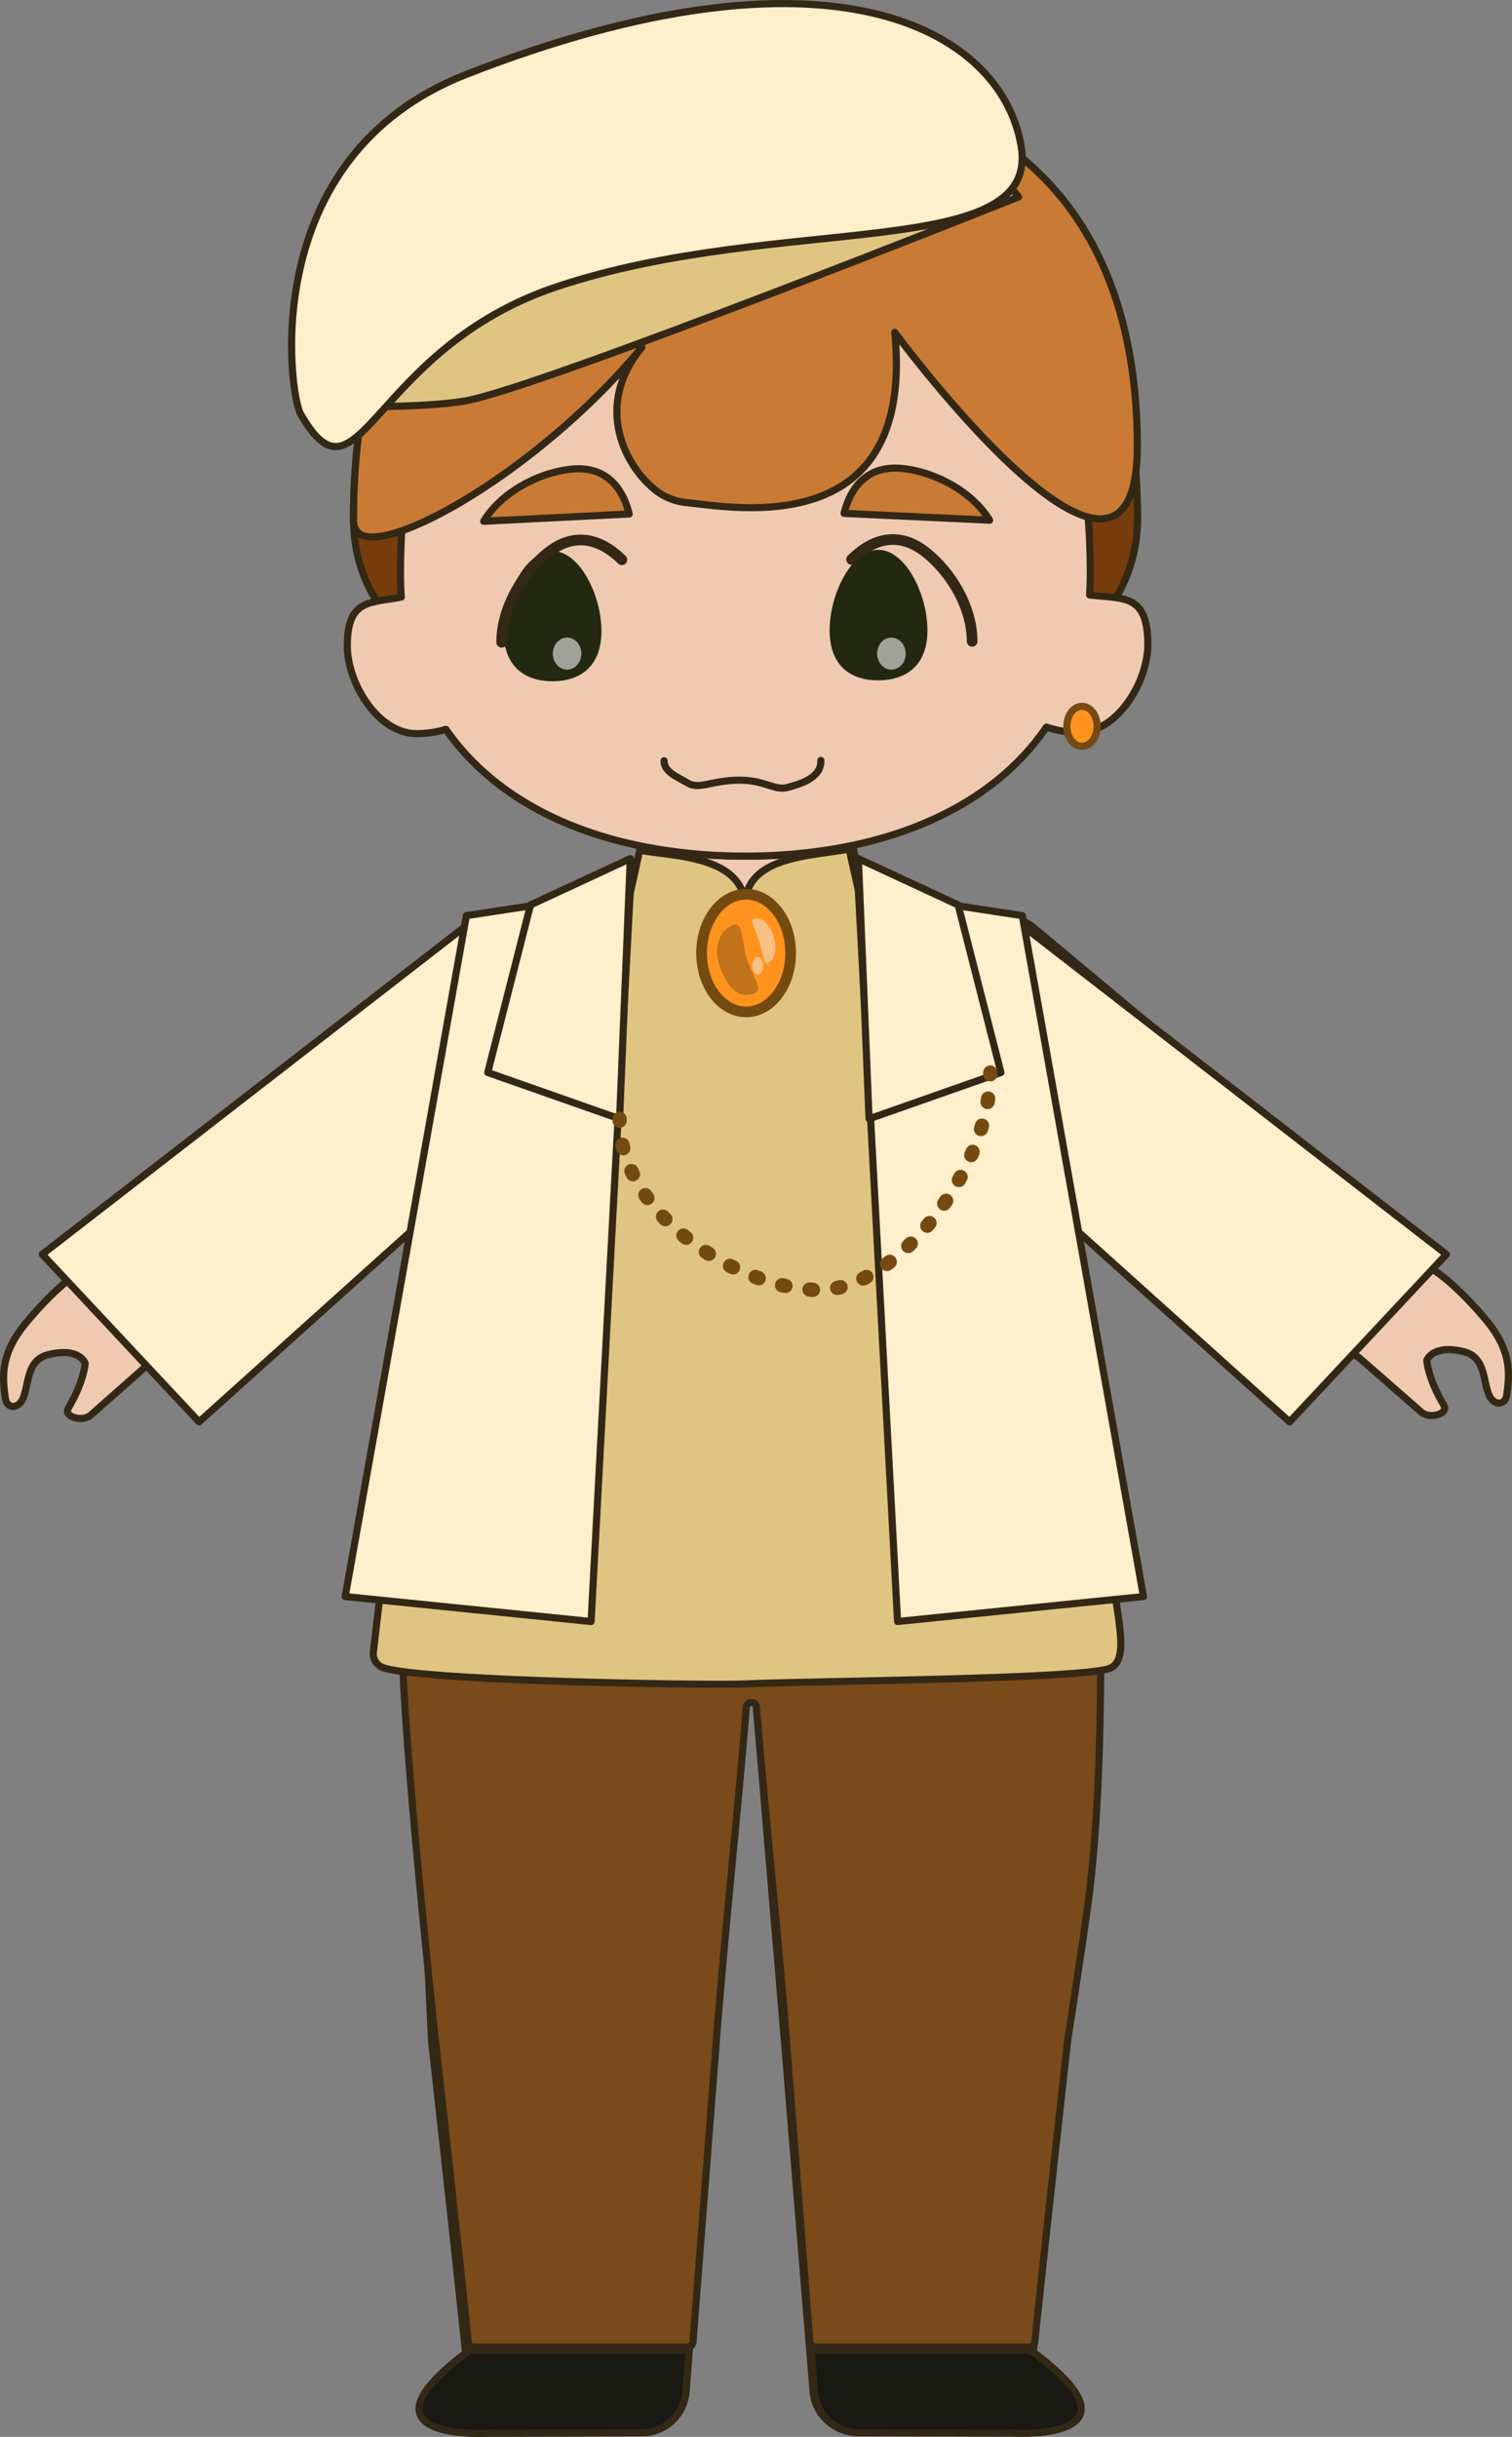 <svg xmlns="http://www.w3.org/2000/svg" viewBox="0 0 424.27 683.55"><rect x="0" y="0" width="424.27" height="683.55" fill="#808080" stroke="none"/><defs><style>.cls-1{fill:#efcab1;}.cls-1,.cls-10,.cls-11,.cls-18,.cls-2,.cls-3,.cls-5,.cls-6,.cls-7,.cls-9{stroke:#332715;}.cls-1,.cls-10,.cls-11,.cls-12,.cls-13,.cls-14,.cls-15,.cls-2,.cls-3,.cls-5,.cls-6,.cls-7,.cls-9{stroke-linecap:round;stroke-linejoin:round;}.cls-1,.cls-10,.cls-11,.cls-15,.cls-18,.cls-2,.cls-3,.cls-6,.cls-7,.cls-9{stroke-width:2px;}.cls-2{fill:#c69c6d;}.cls-3{fill:#773c0c;}.cls-4{fill:#232811;}.cls-12,.cls-13,.cls-5,.cls-7{fill:none;}.cls-14,.cls-5{stroke-width:3px;}.cls-6{fill:#c97b35;}.cls-8{fill:#d8d7d6;}.cls-16,.cls-8{opacity:0.7;}.cls-9{fill:#7a4a1a;}.cls-10{fill:#e0c582;}.cls-11{fill:#ffefcc;}.cls-12,.cls-13,.cls-14,.cls-15{stroke:#754a11;}.cls-12,.cls-13{stroke-width:4px;}.cls-13{stroke-dasharray:0.98 6.83;}.cls-14,.cls-15{fill:#ff931e;}.cls-16{fill:#f4d3b0;}.cls-17{fill:#332715;opacity:0.3;}.cls-18{fill:#171912;stroke-miterlimit:10;}</style></defs><title>alquimista-post</title><g id="Layer_2" data-name="Layer 2"><g id="ALQUIMISTAS"><path id="braco2" class="cls-1" d="M19.19,394.94c4.44-7.53,4.71-12.53,4.71-12.53s-1.54-4.64-10.43-2.41C6.16,381.83,8.7,391.41,5.13,394c-1.6,1.14-3.3.29-3.6-1.65-1-6.62-1.32-12.88,6.15-21.74,9.25-11,15-14,15-14l42.93-38.67,67.15-56.58c7-6,12.25-4.16,14.73-1.48l37.65,42.4L99.93,350.89,43,381.45,25.61,396.82C23.48,399,17.65,397.55,19.19,394.94Z"/><path id="braço1" class="cls-1" d="M405.12,394.12c-4.48-7.51-4.77-12.51-4.77-12.51s1.52-4.64,10.43-2.45c7.31,1.8,4.81,11.39,8.39,13.91,1.61,1.14,3.3.28,3.59-1.66,1-6.63,1.27-12.89-6.24-21.71-9.3-10.93-15-13.92-15-13.92l-43.1-38.49L291,261c-7-6-12.27-4.11-14.74-1.42l-37.45,42.55,85.37,48.29,57.07,30.32L398.71,396C400.84,398.18,406.67,396.72,405.12,394.12Z"/><path id="perna1" class="cls-2" d="M180,682.41l-43.67.09s-38,2.08-5.68-22.39c-2.39-23.39-9.55-87.57-9.55-87.57l-5.23-110c2.06-2.62,13.74-24.28,44-24.11,29.61.18,46.89,21.18,49.05,23.9q-4.38,55-8.77,110l-7.66,98.74A12.53,12.53,0,0,1,180,682.41Z"/><path id="perna2" class="cls-2" d="M240.65,682.28l43.67-.09s38,1.92,5.6-22.41c2.29-23.41,9.17-87.62,9.17-87.62l4.77-110c-2.38-3-12.82-22.85-41.05-23.9-31.2-1.17-50,21.65-51.95,24.11q4.62,55,9.23,110L228.17,671A12.51,12.51,0,0,0,240.65,682.28Z"/><path id="cabelo_corstas" data-name="cabelo corstas" class="cls-3" d="M319.2,145.12c.12,60.75-109.88,60.23-109.88,60.23s-110,1-110.12-59.77S126.94,21.52,208.94,21.35C286.94,21.19,319.07,84.37,319.2,145.12Z"/><path class="cls-1" d="M299.87,467.15c-10.79,2.89-21.35-3.34-37.74-3.31-12,0-31,6.64-52.27,7.51-10.86.44-24.48-3.12-48.73-4.51-19.43-1.11-32,3.68-42.67-.07a4.14,4.14,0,0,1-2.7-4.39c4.13-35.29,2.25-70.57,6.38-105.85l11.68-93.86a5.83,5.83,0,0,1,5.8-5.17l37.8-6.08,3.07-13.95a147,147,0,0,0,28.86,2.68,145.56,145.56,0,0,0,29.89-3l3.18,14.15,42,5.91,12.72,99,5.65,96.15C303.42,457.53,304.94,465.79,299.87,467.15Z"/><path id="cabeça" class="cls-1" d="M322.08,180.73c0,10.69-8.62,24.66-19.31,24.68a26.84,26.84,0,0,1-9.14-1.46c-11.78,17.27-31.15,28.26-54.39,33.18a145.66,145.66,0,0,1-29.9,3,146.88,146.88,0,0,1-28.85-2.68c-23.6-4.69-43.33-15.57-55.37-32.87a27.5,27.5,0,0,1-8.25,1.2c-10.69,0-19.39-13.91-19.41-24.6,0-13.33,6.48-11.95,15.15-13.7-.15-2.07-.23-4.18-.23-6.35-.16-77,43.1-114.49,96.56-114.6s96.87,33.9,97,114.2c0,2.09-.06,4.15-.2,6.15C315,168.1,322.05,166.25,322.08,180.73Z"/><path class="cls-4" d="M168.77,177c0,10.1-6.12,14.09-13.7,14.1s-13.73-3.94-13.76-14,6.1-22.54,13.69-22.55S168.75,166.86,168.77,177Z"/><path class="cls-5" d="M140.77,180.15c0-9.36,5.65-19.17,12.83-25s14.48-4.42,20.91,1.86"/><path class="cls-6" d="M135.71,146.22c4.9-8,14.85-13.39,24-14.56s14.66,3.8,16.85,12.51Z"/><path class="cls-4" d="M232.79,176.84c0,10.11,6.17,14.07,13.75,14s13.72-4,13.7-14.11-6.19-22.51-13.77-22.5S232.77,166.73,232.79,176.84Z"/><path class="cls-5" d="M272.78,179.88c0-9.37-5.72-19.16-12.93-24.91s-14.5-4.36-20.9,1.95"/><path class="cls-6" d="M277.7,145.92c-4.94-8-14.9-13.33-24-14.46S239,135.32,236.85,144Z"/><path class="cls-7" d="M230.34,213.3c.2,5.31-6.94,6.86-9.21,7.54-3.79,1.13-6.31-2.08-14-2-7.5.08-11,2.78-14.28.74-2.26-1.42-6.63-3-6.51-6.18"/><path id="cabelo_frente" data-name="cabelo frente" class="cls-6" d="M319.13,124.84c.13,60.75-68.06-31.6-68.06-31.6C256.85,152,206.15,142.35,192.8,141a16.72,16.72,0,0,1-8.29-3.07c-9.18-6.8-18-24.15-4.41-40.49-28.77,34.63-72,58.9-79.58,52a5,5,0,0,1-1.32-3.85C99.07,84.83,126.94,21.52,208.94,21.35,286.94,21.19,319,64.09,319.13,124.84Z"/><ellipse class="cls-8" cx="159.13" cy="183.34" rx="4" ry="4.5"/><ellipse class="cls-8" cx="250.13" cy="183.34" rx="4" ry="4.5"/><path class="cls-9" d="M308.85,462.13c0,15.48-.16,48-3.8,73.71C302.19,556,299.63,572,299.63,572s-1.08,9.68-2.54,22.88c-2.17,19.65-5.18,47.11-6.74,62.16a1.43,1.43,0,0,1-1.43,1.29H228.69a1.43,1.43,0,0,1-1.44-1.33l-4.83-62.12-1.79-23c-1-13.16-2.1-24.78-3.15-36-1.73-18.48-3.46-35.77-5.19-56.88a1.44,1.44,0,0,0-2.88,0c-2.78,33.65-5.54,57.64-8.32,92.41L194.45,657a1.45,1.45,0,0,1-1.44,1.33H132.86a1.44,1.44,0,0,1-1.44-1.29c-2.57-24.91-9.33-85.46-9.33-85.46s-8.86-82.18-9.22-109.83c-.18-14.69.73-49.87,1.19-58.51a1.43,1.43,0,0,1,1.44-1.36H304.79a1.43,1.43,0,0,1,1.44,1.32C306.91,411.73,308.86,447.29,308.85,462.13Z"/><path class="cls-10" d="M310.87,468.15c-10.79,2.89-80.74,3.33-102,4.2-10.86.44-90.72-.83-101.4-4.58a4.14,4.14,0,0,1-2.7-4.39c4.13-35.29,7.37-65.54,15.37-106.54l12.69-93.17a5.83,5.83,0,0,1,5.8-5.17l37.8-6.08,3.07-13.95c9.11,1.81,28.64,1.37,29.64,15.37,0-14,19.69-13.71,29.11-15.71l3.18,14.15,40.1,5a5.83,5.83,0,0,1,5.08,5.19l12.53,95.38,14.66,95.48C314.42,458.53,315.94,466.79,310.87,468.15Z"/><g id="ALQUIMISTA"><g id="jalequinho"><polygon class="cls-11" points="11.86 351.84 55.86 398.84 164.86 300.84 133.81 257.34 11.86 351.84"/><polygon class="cls-11" points="96.86 447.84 165.86 454.84 176.86 249.84 130.86 256.84 96.86 447.84"/><polygon class="cls-11" points="148.86 253.84 176.86 240.84 173.86 313.84 136.86 300.84 148.86 253.84"/><polygon class="cls-11" points="405.86 351.84 361.86 398.84 252.86 300.84 283.91 257.34 405.86 351.84"/><polygon class="cls-11" points="320.86 447.84 251.86 454.84 240.86 249.84 286.86 256.84 320.86 447.84"/><polygon class="cls-11" points="268.86 253.84 240.86 240.84 243.86 313.84 280.86 300.84 268.86 253.84"/><path class="cls-12" d="M277.86,300.84v.5"/><path class="cls-13" d="M277.28,308.14c-4,25.68-27.51,53.7-47.42,53.7-20.76,0-52.73-18.71-55.77-44.09"/><path class="cls-12" d="M173.86,314.34v-.5"/></g><ellipse class="cls-14" cx="209.36" cy="267.34" rx="12.5" ry="16.5"/><ellipse class="cls-15" cx="303.61" cy="203.73" rx="4.25" ry="5.61"/><path class="cls-16" d="M216.9,262.15c1.2,3.34.7,6.84-1.1,7.82s-1.51-2.41-2.71-5.74c-2.37-6.61-2.25-6-1.62-6.34C213.27,256.91,215.71,258.82,216.9,262.15Z"/><path class="cls-17" d="M203.41,274.31c2.55,4.71,5.13,5.37,8.12,4.39s-.41-4.6-2-9.9-.84-10.3-3.83-9.32S198.65,265.51,203.41,274.31Z"/><ellipse class="cls-16" cx="212.63" cy="270.88" rx="1.49" ry="2.44"/><path class="cls-10" d="M285.82,55.24S151.5,108.81,130.57,112.45c-12.84,2.23-38,1.5-38,1.5S115.71,20.31,194.35,12.77C249.33,7.5,285.82,55.24,285.82,55.24Z"/><path class="cls-11" d="M286.52,40.91C292.15,73.84,218.7,59.6,156.31,80.4c-52.39,17.48-55.44,64.65-72,35.65-3.09-5.42-12.59-72.11,46.63-95.22C232.68-18.88,280.89,8,286.52,40.91Z"/><path class="cls-18" d="M193,659.29H132.86a6.38,6.38,0,0,0-2.22.82c-32.31,24.47,5.68,22.39,5.68,22.39l43.67-.09a12.53,12.53,0,0,0,12.44-11.3l.92-11.87A1,1,0,0,1,193,659.29Z"/><path class="cls-18" d="M228,659.29h60.15a6.54,6.54,0,0,1,2.22.82c32.31,24.47-5.68,22.39-5.68,22.39L241,682.41a12.53,12.53,0,0,1-12.44-11.3l-.92-11.87A1,1,0,0,0,228,659.29Z"/></g></g></g></svg>